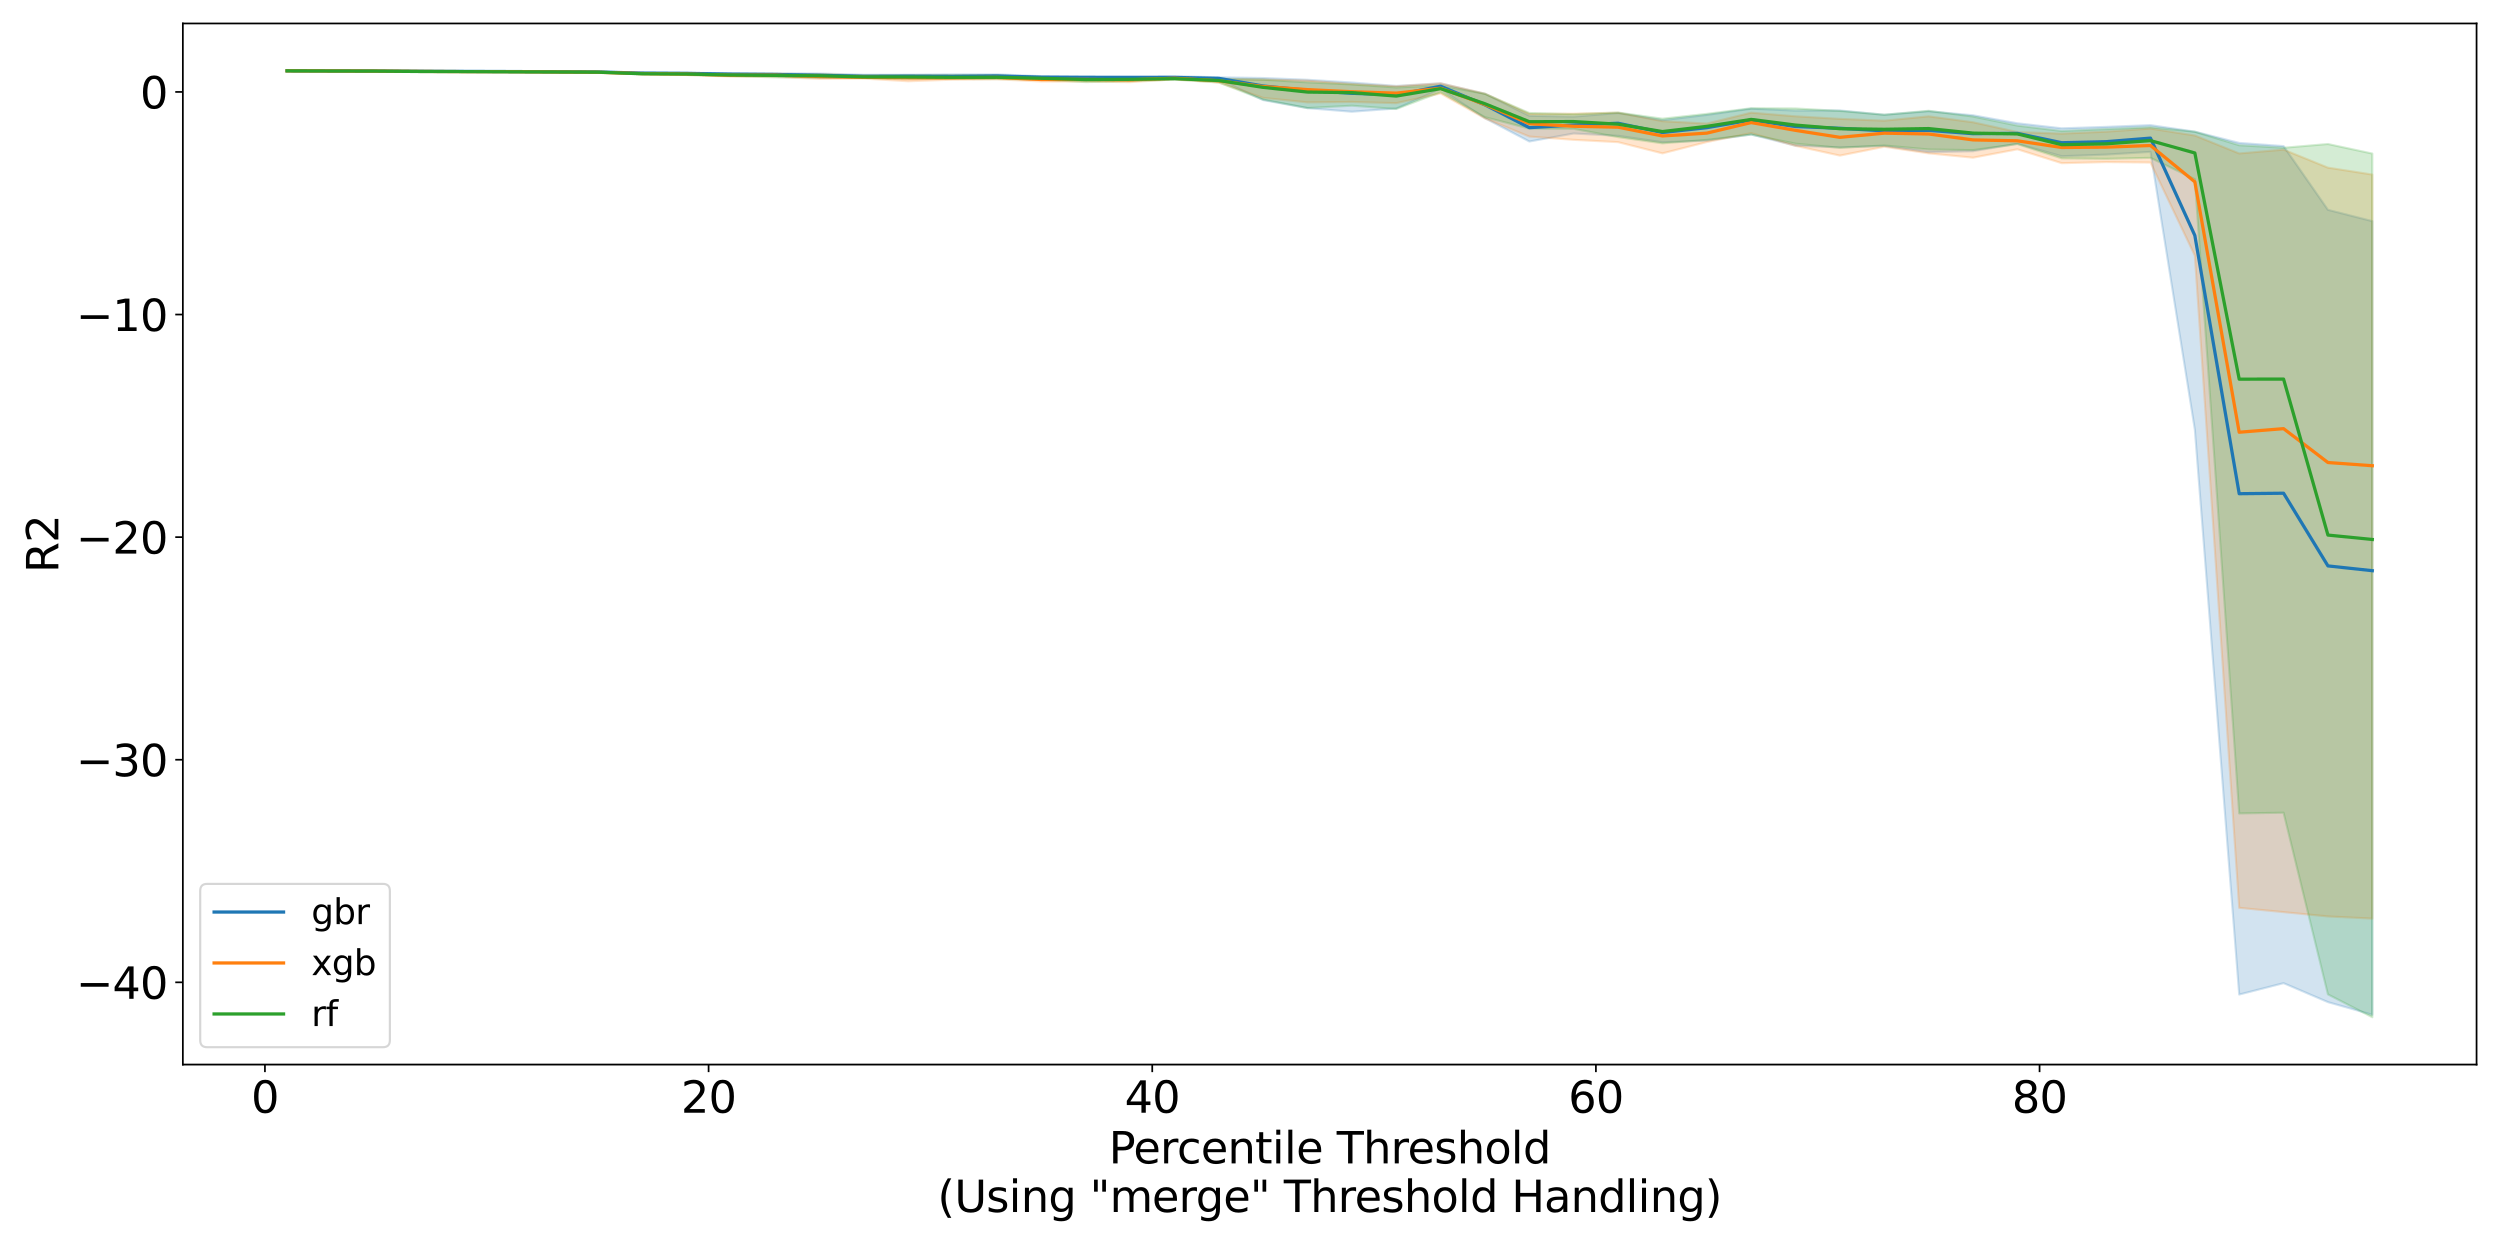 <?xml version="1.0" encoding="utf-8" standalone="no"?>
<!DOCTYPE svg PUBLIC "-//W3C//DTD SVG 1.1//EN"
  "http://www.w3.org/Graphics/SVG/1.1/DTD/svg11.dtd">
<svg xmlns:xlink="http://www.w3.org/1999/xlink" width="1152pt" height="576pt" viewBox="0 0 1152 576" xmlns="http://www.w3.org/2000/svg" version="1.1">
 <defs>
  <style type="text/css">*{stroke-linejoin: round; stroke-linecap: butt}</style>
 </defs>
 <g id="figure_1">
  <g id="patch_1">
   <path d="M 0 576 
L 1152 576 
L 1152 0 
L 0 0 
z
" style="fill: #ffffff"/>
  </g>
  <g id="axes_1">
   <g id="patch_2">
    <path d="M 84.26 490.552 
L 1141.2 490.552 
L 1141.2 10.8 
L 84.26 10.8 
z
" style="fill: #ffffff"/>
   </g>
   <g id="PolyCollection_1">
    <defs>
     <path id="m18a6647fbc" d="M 132.303 -543.393 
L 132.303 -543.358 
L 152.746 -543.32 
L 173.19 -543.243 
L 193.634 -543.15 
L 214.078 -543.035 
L 234.521 -542.964 
L 254.965 -542.857 
L 275.409 -542.657 
L 295.852 -542.075 
L 316.296 -541.862 
L 336.74 -541.498 
L 357.184 -540.958 
L 377.627 -540.261 
L 398.071 -540.135 
L 418.515 -539.96 
L 438.958 -540.076 
L 459.402 -540.118 
L 479.846 -540.014 
L 500.29 -539.581 
L 520.733 -539.453 
L 541.177 -539.647 
L 561.621 -539.439 
L 582.064 -529.875 
L 602.508 -526.163 
L 622.952 -524.52 
L 643.396 -526.022 
L 663.839 -534.923 
L 684.283 -521.531 
L 704.727 -510.801 
L 725.17 -514.485 
L 745.614 -513.409 
L 766.058 -510.462 
L 786.502 -511.181 
L 806.945 -514.037 
L 827.389 -508.843 
L 847.833 -508.089 
L 868.276 -508.721 
L 888.72 -505.841 
L 909.164 -506.321 
L 929.608 -509.777 
L 950.051 -503.999 
L 970.495 -504.76 
L 990.939 -506.025 
L 1011.382 -378.073 
L 1031.826 -117.721 
L 1052.27 -122.961 
L 1072.714 -114.221 
L 1093.157 -108.403 
L 1093.157 -474.086 
L 1093.157 -474.086 
L 1072.714 -479.311 
L 1052.27 -508.674 
L 1031.826 -510.147 
L 1011.382 -515.334 
L 990.939 -518.341 
L 970.495 -517.53 
L 950.051 -516.867 
L 929.608 -519.194 
L 909.164 -522.882 
L 888.72 -524.725 
L 868.276 -523.122 
L 847.833 -525.096 
L 827.389 -525.04 
L 806.945 -525.913 
L 786.502 -523.043 
L 766.058 -520.606 
L 745.614 -523.905 
L 725.17 -522.262 
L 704.727 -522.651 
L 684.283 -532.792 
L 663.839 -537.624 
L 643.396 -536.399 
L 622.952 -537.976 
L 602.508 -539.239 
L 582.064 -540.051 
L 561.621 -540.367 
L 541.177 -540.937 
L 520.733 -540.88 
L 500.29 -540.937 
L 479.846 -540.886 
L 459.402 -541.746 
L 438.958 -541.731 
L 418.515 -541.571 
L 398.071 -541.554 
L 377.627 -542.119 
L 357.184 -542.228 
L 336.74 -542.219 
L 316.296 -542.477 
L 295.852 -542.582 
L 275.409 -542.976 
L 254.965 -543.036 
L 234.521 -543.101 
L 214.078 -543.156 
L 193.634 -543.191 
L 173.19 -543.325 
L 152.746 -543.356 
L 132.303 -543.393 
z
" style="stroke: #1f77b4; stroke-opacity: 0.2"/>
    </defs>
    <g clip-path="url(#pc2b4819e0b)">
     <use xlink:href="#m18a6647fbc" x="0" y="576" style="fill: #1f77b4; fill-opacity: 0.2; stroke: #1f77b4; stroke-opacity: 0.2"/>
    </g>
   </g>
   <g id="PolyCollection_2">
    <defs>
     <path id="m1e9164b040" d="M 132.303 -543.388 
L 132.303 -543.325 
L 152.746 -543.266 
L 173.19 -543.168 
L 193.634 -543.066 
L 214.078 -542.927 
L 234.521 -542.884 
L 254.965 -542.736 
L 275.409 -542.522 
L 295.852 -541.835 
L 316.296 -541.46 
L 336.74 -540.738 
L 357.184 -540.609 
L 377.627 -539.641 
L 398.071 -539.788 
L 418.515 -538.559 
L 438.958 -539.289 
L 459.402 -539.46 
L 479.846 -538.462 
L 500.29 -538.424 
L 520.733 -538.144 
L 541.177 -539.474 
L 561.621 -537.988 
L 582.064 -530.895 
L 602.508 -528.827 
L 622.952 -529.023 
L 643.396 -528.465 
L 663.839 -532.929 
L 684.283 -521.452 
L 704.727 -513.069 
L 725.17 -511.571 
L 745.614 -510.495 
L 766.058 -505.331 
L 786.502 -510.543 
L 806.945 -514.686 
L 827.389 -508.781 
L 847.833 -504.295 
L 868.276 -508.376 
L 888.72 -505.336 
L 909.164 -503.335 
L 929.608 -507.206 
L 950.051 -500.808 
L 970.495 -501.31 
L 990.939 -501.104 
L 1011.382 -458.236 
L 1031.826 -157.67 
L 1052.27 -155.694 
L 1072.714 -153.707 
L 1093.157 -152.712 
L 1093.157 -495.553 
L 1093.157 -495.553 
L 1072.714 -498.738 
L 1052.27 -507.057 
L 1031.826 -505.279 
L 1011.382 -513.546 
L 990.939 -516.769 
L 970.495 -515.325 
L 950.051 -514.417 
L 929.608 -515.148 
L 909.164 -519.664 
L 888.72 -522.384 
L 868.276 -520.384 
L 847.833 -521.215 
L 827.389 -522.404 
L 806.945 -524.078 
L 786.502 -519.051 
L 766.058 -520.157 
L 745.614 -524.098 
L 725.17 -523.621 
L 704.727 -523.525 
L 684.283 -532.832 
L 663.839 -537.594 
L 643.396 -536.219 
L 622.952 -537.257 
L 602.508 -538.843 
L 582.064 -539.331 
L 561.621 -539.471 
L 541.177 -540.399 
L 520.733 -540.131 
L 500.29 -540.329 
L 479.846 -540.228 
L 459.402 -541.213 
L 438.958 -541.257 
L 418.515 -541.267 
L 398.071 -541.22 
L 377.627 -541.816 
L 357.184 -541.967 
L 336.74 -541.906 
L 316.296 -542.254 
L 295.852 -542.388 
L 275.409 -542.807 
L 254.965 -542.947 
L 234.521 -543.082 
L 214.078 -543.071 
L 193.634 -543.131 
L 173.19 -543.292 
L 152.746 -543.346 
L 132.303 -543.388 
z
" style="stroke: #ff7f0e; stroke-opacity: 0.2"/>
    </defs>
    <g clip-path="url(#pc2b4819e0b)">
     <use xlink:href="#m1e9164b040" x="0" y="576" style="fill: #ff7f0e; fill-opacity: 0.2; stroke: #ff7f0e; stroke-opacity: 0.2"/>
    </g>
   </g>
   <g id="PolyCollection_3">
    <defs>
     <path id="mc6fcac858b" d="M 132.303 -543.372 
L 132.303 -543.325 
L 152.746 -543.22 
L 173.19 -543.171 
L 193.634 -542.996 
L 214.078 -542.944 
L 234.521 -542.836 
L 254.965 -542.718 
L 275.409 -542.586 
L 295.852 -541.718 
L 316.296 -541.459 
L 336.74 -540.958 
L 357.184 -540.361 
L 377.627 -540.266 
L 398.071 -540.073 
L 418.515 -539.715 
L 438.958 -539.602 
L 459.402 -539.576 
L 479.846 -539.378 
L 500.29 -538.181 
L 520.733 -538.558 
L 541.177 -539.322 
L 561.621 -538.015 
L 582.064 -530.107 
L 602.508 -526.219 
L 622.952 -527.297 
L 643.396 -525.78 
L 663.839 -533.502 
L 684.283 -521.999 
L 704.727 -516.736 
L 725.17 -516.632 
L 745.614 -512.824 
L 766.058 -509.95 
L 786.502 -511.547 
L 806.945 -513.972 
L 827.389 -509.79 
L 847.833 -507.87 
L 868.276 -508.979 
L 888.72 -507.115 
L 909.164 -506.827 
L 929.608 -509.616 
L 950.051 -503.043 
L 970.495 -502.821 
L 990.939 -503.263 
L 1011.382 -493.414 
L 1031.826 -201.171 
L 1052.27 -201.506 
L 1072.714 -117.778 
L 1093.157 -107.255 
L 1093.157 -505.236 
L 1093.157 -505.236 
L 1072.714 -509.632 
L 1052.27 -507.895 
L 1031.826 -509.07 
L 1011.382 -515.278 
L 990.939 -517.343 
L 970.495 -516.5 
L 950.051 -515.622 
L 929.608 -518.112 
L 909.164 -522.29 
L 888.72 -524.945 
L 868.276 -523.136 
L 847.833 -524.883 
L 827.389 -526.018 
L 806.945 -526.119 
L 786.502 -523.52 
L 766.058 -521.298 
L 745.614 -524.13 
L 725.17 -523.39 
L 704.727 -523.923 
L 684.283 -532.741 
L 663.839 -536.617 
L 643.396 -535.683 
L 622.952 -537.073 
L 602.508 -538.041 
L 582.064 -539.264 
L 561.621 -539.622 
L 541.177 -540.186 
L 520.733 -540.175 
L 500.29 -540.422 
L 479.846 -540.496 
L 459.402 -541.216 
L 438.958 -541.198 
L 418.515 -541.255 
L 398.071 -541.178 
L 377.627 -541.782 
L 357.184 -541.958 
L 336.74 -541.965 
L 316.296 -542.242 
L 295.852 -542.316 
L 275.409 -542.857 
L 254.965 -542.925 
L 234.521 -542.973 
L 214.078 -543.06 
L 193.634 -543.103 
L 173.19 -543.283 
L 152.746 -543.322 
L 132.303 -543.372 
z
" style="stroke: #2ca02c; stroke-opacity: 0.2"/>
    </defs>
    <g clip-path="url(#pc2b4819e0b)">
     <use xlink:href="#mc6fcac858b" x="0" y="576" style="fill: #2ca02c; fill-opacity: 0.2; stroke: #2ca02c; stroke-opacity: 0.2"/>
    </g>
   </g>
   <g id="matplotlib.axis_1">
    <g id="xtick_1">
     <g id="line2d_1">
      <defs>
       <path id="m974f937100" d="M 0 0 
L 0 3.5 
" style="stroke: #000000; stroke-width: 0.8"/>
      </defs>
      <g>
       <use xlink:href="#m974f937100" x="122.081" y="490.552" style="stroke: #000000; stroke-width: 0.8"/>
      </g>
     </g>
     <g id="text_1">
      <!-- 0 -->
      <g transform="translate(115.718 512.749) scale(0.2 -0.2)">
       <defs>
        <path id="DejaVuSans-30" d="M 2034 4250 
Q 1547 4250 1301 3770 
Q 1056 3291 1056 2328 
Q 1056 1369 1301 889 
Q 1547 409 2034 409 
Q 2525 409 2770 889 
Q 3016 1369 3016 2328 
Q 3016 3291 2770 3770 
Q 2525 4250 2034 4250 
z
M 2034 4750 
Q 2819 4750 3233 4129 
Q 3647 3509 3647 2328 
Q 3647 1150 3233 529 
Q 2819 -91 2034 -91 
Q 1250 -91 836 529 
Q 422 1150 422 2328 
Q 422 3509 836 4129 
Q 1250 4750 2034 4750 
z
" transform="scale(0.016)"/>
       </defs>
       <use xlink:href="#DejaVuSans-30"/>
      </g>
     </g>
    </g>
    <g id="xtick_2">
     <g id="line2d_2">
      <g>
       <use xlink:href="#m974f937100" x="326.518" y="490.552" style="stroke: #000000; stroke-width: 0.8"/>
      </g>
     </g>
     <g id="text_2">
      <!-- 20 -->
      <g transform="translate(313.793 512.749) scale(0.2 -0.2)">
       <defs>
        <path id="DejaVuSans-32" d="M 1228 531 
L 3431 531 
L 3431 0 
L 469 0 
L 469 531 
Q 828 903 1448 1529 
Q 2069 2156 2228 2338 
Q 2531 2678 2651 2914 
Q 2772 3150 2772 3378 
Q 2772 3750 2511 3984 
Q 2250 4219 1831 4219 
Q 1534 4219 1204 4116 
Q 875 4013 500 3803 
L 500 4441 
Q 881 4594 1212 4672 
Q 1544 4750 1819 4750 
Q 2544 4750 2975 4387 
Q 3406 4025 3406 3419 
Q 3406 3131 3298 2873 
Q 3191 2616 2906 2266 
Q 2828 2175 2409 1742 
Q 1991 1309 1228 531 
z
" transform="scale(0.016)"/>
       </defs>
       <use xlink:href="#DejaVuSans-32"/>
       <use xlink:href="#DejaVuSans-30" x="63.623"/>
      </g>
     </g>
    </g>
    <g id="xtick_3">
     <g id="line2d_3">
      <g>
       <use xlink:href="#m974f937100" x="530.955" y="490.552" style="stroke: #000000; stroke-width: 0.8"/>
      </g>
     </g>
     <g id="text_3">
      <!-- 40 -->
      <g transform="translate(518.23 512.749) scale(0.2 -0.2)">
       <defs>
        <path id="DejaVuSans-34" d="M 2419 4116 
L 825 1625 
L 2419 1625 
L 2419 4116 
z
M 2253 4666 
L 3047 4666 
L 3047 1625 
L 3713 1625 
L 3713 1100 
L 3047 1100 
L 3047 0 
L 2419 0 
L 2419 1100 
L 313 1100 
L 313 1709 
L 2253 4666 
z
" transform="scale(0.016)"/>
       </defs>
       <use xlink:href="#DejaVuSans-34"/>
       <use xlink:href="#DejaVuSans-30" x="63.623"/>
      </g>
     </g>
    </g>
    <g id="xtick_4">
     <g id="line2d_4">
      <g>
       <use xlink:href="#m974f937100" x="735.392" y="490.552" style="stroke: #000000; stroke-width: 0.8"/>
      </g>
     </g>
     <g id="text_4">
      <!-- 60 -->
      <g transform="translate(722.667 512.749) scale(0.2 -0.2)">
       <defs>
        <path id="DejaVuSans-36" d="M 2113 2584 
Q 1688 2584 1439 2293 
Q 1191 2003 1191 1497 
Q 1191 994 1439 701 
Q 1688 409 2113 409 
Q 2538 409 2786 701 
Q 3034 994 3034 1497 
Q 3034 2003 2786 2293 
Q 2538 2584 2113 2584 
z
M 3366 4563 
L 3366 3988 
Q 3128 4100 2886 4159 
Q 2644 4219 2406 4219 
Q 1781 4219 1451 3797 
Q 1122 3375 1075 2522 
Q 1259 2794 1537 2939 
Q 1816 3084 2150 3084 
Q 2853 3084 3261 2657 
Q 3669 2231 3669 1497 
Q 3669 778 3244 343 
Q 2819 -91 2113 -91 
Q 1303 -91 875 529 
Q 447 1150 447 2328 
Q 447 3434 972 4092 
Q 1497 4750 2381 4750 
Q 2619 4750 2861 4703 
Q 3103 4656 3366 4563 
z
" transform="scale(0.016)"/>
       </defs>
       <use xlink:href="#DejaVuSans-36"/>
       <use xlink:href="#DejaVuSans-30" x="63.623"/>
      </g>
     </g>
    </g>
    <g id="xtick_5">
     <g id="line2d_5">
      <g>
       <use xlink:href="#m974f937100" x="939.829" y="490.552" style="stroke: #000000; stroke-width: 0.8"/>
      </g>
     </g>
     <g id="text_5">
      <!-- 80 -->
      <g transform="translate(927.104 512.749) scale(0.2 -0.2)">
       <defs>
        <path id="DejaVuSans-38" d="M 2034 2216 
Q 1584 2216 1326 1975 
Q 1069 1734 1069 1313 
Q 1069 891 1326 650 
Q 1584 409 2034 409 
Q 2484 409 2743 651 
Q 3003 894 3003 1313 
Q 3003 1734 2745 1975 
Q 2488 2216 2034 2216 
z
M 1403 2484 
Q 997 2584 770 2862 
Q 544 3141 544 3541 
Q 544 4100 942 4425 
Q 1341 4750 2034 4750 
Q 2731 4750 3128 4425 
Q 3525 4100 3525 3541 
Q 3525 3141 3298 2862 
Q 3072 2584 2669 2484 
Q 3125 2378 3379 2068 
Q 3634 1759 3634 1313 
Q 3634 634 3220 271 
Q 2806 -91 2034 -91 
Q 1263 -91 848 271 
Q 434 634 434 1313 
Q 434 1759 690 2068 
Q 947 2378 1403 2484 
z
M 1172 3481 
Q 1172 3119 1398 2916 
Q 1625 2713 2034 2713 
Q 2441 2713 2670 2916 
Q 2900 3119 2900 3481 
Q 2900 3844 2670 4047 
Q 2441 4250 2034 4250 
Q 1625 4250 1398 4047 
Q 1172 3844 1172 3481 
z
" transform="scale(0.016)"/>
       </defs>
       <use xlink:href="#DejaVuSans-38"/>
       <use xlink:href="#DejaVuSans-30" x="63.623"/>
      </g>
     </g>
    </g>
    <g id="text_6">
     <!-- Percentile Threshold -->
     <g transform="translate(510.95 536.105) scale(0.2 -0.2)">
      <defs>
       <path id="DejaVuSans-50" d="M 1259 4147 
L 1259 2394 
L 2053 2394 
Q 2494 2394 2734 2622 
Q 2975 2850 2975 3272 
Q 2975 3691 2734 3919 
Q 2494 4147 2053 4147 
L 1259 4147 
z
M 628 4666 
L 2053 4666 
Q 2838 4666 3239 4311 
Q 3641 3956 3641 3272 
Q 3641 2581 3239 2228 
Q 2838 1875 2053 1875 
L 1259 1875 
L 1259 0 
L 628 0 
L 628 4666 
z
" transform="scale(0.016)"/>
       <path id="DejaVuSans-65" d="M 3597 1894 
L 3597 1613 
L 953 1613 
Q 991 1019 1311 708 
Q 1631 397 2203 397 
Q 2534 397 2845 478 
Q 3156 559 3463 722 
L 3463 178 
Q 3153 47 2828 -22 
Q 2503 -91 2169 -91 
Q 1331 -91 842 396 
Q 353 884 353 1716 
Q 353 2575 817 3079 
Q 1281 3584 2069 3584 
Q 2775 3584 3186 3129 
Q 3597 2675 3597 1894 
z
M 3022 2063 
Q 3016 2534 2758 2815 
Q 2500 3097 2075 3097 
Q 1594 3097 1305 2825 
Q 1016 2553 972 2059 
L 3022 2063 
z
" transform="scale(0.016)"/>
       <path id="DejaVuSans-72" d="M 2631 2963 
Q 2534 3019 2420 3045 
Q 2306 3072 2169 3072 
Q 1681 3072 1420 2755 
Q 1159 2438 1159 1844 
L 1159 0 
L 581 0 
L 581 3500 
L 1159 3500 
L 1159 2956 
Q 1341 3275 1631 3429 
Q 1922 3584 2338 3584 
Q 2397 3584 2469 3576 
Q 2541 3569 2628 3553 
L 2631 2963 
z
" transform="scale(0.016)"/>
       <path id="DejaVuSans-63" d="M 3122 3366 
L 3122 2828 
Q 2878 2963 2633 3030 
Q 2388 3097 2138 3097 
Q 1578 3097 1268 2742 
Q 959 2388 959 1747 
Q 959 1106 1268 751 
Q 1578 397 2138 397 
Q 2388 397 2633 464 
Q 2878 531 3122 666 
L 3122 134 
Q 2881 22 2623 -34 
Q 2366 -91 2075 -91 
Q 1284 -91 818 406 
Q 353 903 353 1747 
Q 353 2603 823 3093 
Q 1294 3584 2113 3584 
Q 2378 3584 2631 3529 
Q 2884 3475 3122 3366 
z
" transform="scale(0.016)"/>
       <path id="DejaVuSans-6e" d="M 3513 2113 
L 3513 0 
L 2938 0 
L 2938 2094 
Q 2938 2591 2744 2837 
Q 2550 3084 2163 3084 
Q 1697 3084 1428 2787 
Q 1159 2491 1159 1978 
L 1159 0 
L 581 0 
L 581 3500 
L 1159 3500 
L 1159 2956 
Q 1366 3272 1645 3428 
Q 1925 3584 2291 3584 
Q 2894 3584 3203 3211 
Q 3513 2838 3513 2113 
z
" transform="scale(0.016)"/>
       <path id="DejaVuSans-74" d="M 1172 4494 
L 1172 3500 
L 2356 3500 
L 2356 3053 
L 1172 3053 
L 1172 1153 
Q 1172 725 1289 603 
Q 1406 481 1766 481 
L 2356 481 
L 2356 0 
L 1766 0 
Q 1100 0 847 248 
Q 594 497 594 1153 
L 594 3053 
L 172 3053 
L 172 3500 
L 594 3500 
L 594 4494 
L 1172 4494 
z
" transform="scale(0.016)"/>
       <path id="DejaVuSans-69" d="M 603 3500 
L 1178 3500 
L 1178 0 
L 603 0 
L 603 3500 
z
M 603 4863 
L 1178 4863 
L 1178 4134 
L 603 4134 
L 603 4863 
z
" transform="scale(0.016)"/>
       <path id="DejaVuSans-6c" d="M 603 4863 
L 1178 4863 
L 1178 0 
L 603 0 
L 603 4863 
z
" transform="scale(0.016)"/>
       <path id="DejaVuSans-20" transform="scale(0.016)"/>
       <path id="DejaVuSans-54" d="M -19 4666 
L 3928 4666 
L 3928 4134 
L 2272 4134 
L 2272 0 
L 1638 0 
L 1638 4134 
L -19 4134 
L -19 4666 
z
" transform="scale(0.016)"/>
       <path id="DejaVuSans-68" d="M 3513 2113 
L 3513 0 
L 2938 0 
L 2938 2094 
Q 2938 2591 2744 2837 
Q 2550 3084 2163 3084 
Q 1697 3084 1428 2787 
Q 1159 2491 1159 1978 
L 1159 0 
L 581 0 
L 581 4863 
L 1159 4863 
L 1159 2956 
Q 1366 3272 1645 3428 
Q 1925 3584 2291 3584 
Q 2894 3584 3203 3211 
Q 3513 2838 3513 2113 
z
" transform="scale(0.016)"/>
       <path id="DejaVuSans-73" d="M 2834 3397 
L 2834 2853 
Q 2591 2978 2328 3040 
Q 2066 3103 1784 3103 
Q 1356 3103 1142 2972 
Q 928 2841 928 2578 
Q 928 2378 1081 2264 
Q 1234 2150 1697 2047 
L 1894 2003 
Q 2506 1872 2764 1633 
Q 3022 1394 3022 966 
Q 3022 478 2636 193 
Q 2250 -91 1575 -91 
Q 1294 -91 989 -36 
Q 684 19 347 128 
L 347 722 
Q 666 556 975 473 
Q 1284 391 1588 391 
Q 1994 391 2212 530 
Q 2431 669 2431 922 
Q 2431 1156 2273 1281 
Q 2116 1406 1581 1522 
L 1381 1569 
Q 847 1681 609 1914 
Q 372 2147 372 2553 
Q 372 3047 722 3315 
Q 1072 3584 1716 3584 
Q 2034 3584 2315 3537 
Q 2597 3491 2834 3397 
z
" transform="scale(0.016)"/>
       <path id="DejaVuSans-6f" d="M 1959 3097 
Q 1497 3097 1228 2736 
Q 959 2375 959 1747 
Q 959 1119 1226 758 
Q 1494 397 1959 397 
Q 2419 397 2687 759 
Q 2956 1122 2956 1747 
Q 2956 2369 2687 2733 
Q 2419 3097 1959 3097 
z
M 1959 3584 
Q 2709 3584 3137 3096 
Q 3566 2609 3566 1747 
Q 3566 888 3137 398 
Q 2709 -91 1959 -91 
Q 1206 -91 779 398 
Q 353 888 353 1747 
Q 353 2609 779 3096 
Q 1206 3584 1959 3584 
z
" transform="scale(0.016)"/>
       <path id="DejaVuSans-64" d="M 2906 2969 
L 2906 4863 
L 3481 4863 
L 3481 0 
L 2906 0 
L 2906 525 
Q 2725 213 2448 61 
Q 2172 -91 1784 -91 
Q 1150 -91 751 415 
Q 353 922 353 1747 
Q 353 2572 751 3078 
Q 1150 3584 1784 3584 
Q 2172 3584 2448 3432 
Q 2725 3281 2906 2969 
z
M 947 1747 
Q 947 1113 1208 752 
Q 1469 391 1925 391 
Q 2381 391 2643 752 
Q 2906 1113 2906 1747 
Q 2906 2381 2643 2742 
Q 2381 3103 1925 3103 
Q 1469 3103 1208 2742 
Q 947 2381 947 1747 
z
" transform="scale(0.016)"/>
      </defs>
      <use xlink:href="#DejaVuSans-50"/>
      <use xlink:href="#DejaVuSans-65" x="56.678"/>
      <use xlink:href="#DejaVuSans-72" x="118.201"/>
      <use xlink:href="#DejaVuSans-63" x="157.064"/>
      <use xlink:href="#DejaVuSans-65" x="212.045"/>
      <use xlink:href="#DejaVuSans-6e" x="273.568"/>
      <use xlink:href="#DejaVuSans-74" x="336.947"/>
      <use xlink:href="#DejaVuSans-69" x="376.156"/>
      <use xlink:href="#DejaVuSans-6c" x="403.939"/>
      <use xlink:href="#DejaVuSans-65" x="431.723"/>
      <use xlink:href="#DejaVuSans-20" x="493.246"/>
      <use xlink:href="#DejaVuSans-54" x="525.033"/>
      <use xlink:href="#DejaVuSans-68" x="586.117"/>
      <use xlink:href="#DejaVuSans-72" x="649.496"/>
      <use xlink:href="#DejaVuSans-65" x="688.359"/>
      <use xlink:href="#DejaVuSans-73" x="749.883"/>
      <use xlink:href="#DejaVuSans-68" x="801.982"/>
      <use xlink:href="#DejaVuSans-6f" x="865.361"/>
      <use xlink:href="#DejaVuSans-6c" x="926.543"/>
      <use xlink:href="#DejaVuSans-64" x="954.326"/>
     </g>
     <!-- (Using "merge" Threshold Handling) -->
     <g transform="translate(432.016 558.501) scale(0.2 -0.2)">
      <defs>
       <path id="DejaVuSans-28" d="M 1984 4856 
Q 1566 4138 1362 3434 
Q 1159 2731 1159 2009 
Q 1159 1288 1364 580 
Q 1569 -128 1984 -844 
L 1484 -844 
Q 1016 -109 783 600 
Q 550 1309 550 2009 
Q 550 2706 781 3412 
Q 1013 4119 1484 4856 
L 1984 4856 
z
" transform="scale(0.016)"/>
       <path id="DejaVuSans-55" d="M 556 4666 
L 1191 4666 
L 1191 1831 
Q 1191 1081 1462 751 
Q 1734 422 2344 422 
Q 2950 422 3222 751 
Q 3494 1081 3494 1831 
L 3494 4666 
L 4128 4666 
L 4128 1753 
Q 4128 841 3676 375 
Q 3225 -91 2344 -91 
Q 1459 -91 1007 375 
Q 556 841 556 1753 
L 556 4666 
z
" transform="scale(0.016)"/>
       <path id="DejaVuSans-67" d="M 2906 1791 
Q 2906 2416 2648 2759 
Q 2391 3103 1925 3103 
Q 1463 3103 1205 2759 
Q 947 2416 947 1791 
Q 947 1169 1205 825 
Q 1463 481 1925 481 
Q 2391 481 2648 825 
Q 2906 1169 2906 1791 
z
M 3481 434 
Q 3481 -459 3084 -895 
Q 2688 -1331 1869 -1331 
Q 1566 -1331 1297 -1286 
Q 1028 -1241 775 -1147 
L 775 -588 
Q 1028 -725 1275 -790 
Q 1522 -856 1778 -856 
Q 2344 -856 2625 -561 
Q 2906 -266 2906 331 
L 2906 616 
Q 2728 306 2450 153 
Q 2172 0 1784 0 
Q 1141 0 747 490 
Q 353 981 353 1791 
Q 353 2603 747 3093 
Q 1141 3584 1784 3584 
Q 2172 3584 2450 3431 
Q 2728 3278 2906 2969 
L 2906 3500 
L 3481 3500 
L 3481 434 
z
" transform="scale(0.016)"/>
       <path id="DejaVuSans-22" d="M 1147 4666 
L 1147 2931 
L 616 2931 
L 616 4666 
L 1147 4666 
z
M 2328 4666 
L 2328 2931 
L 1797 2931 
L 1797 4666 
L 2328 4666 
z
" transform="scale(0.016)"/>
       <path id="DejaVuSans-6d" d="M 3328 2828 
Q 3544 3216 3844 3400 
Q 4144 3584 4550 3584 
Q 5097 3584 5394 3201 
Q 5691 2819 5691 2113 
L 5691 0 
L 5113 0 
L 5113 2094 
Q 5113 2597 4934 2840 
Q 4756 3084 4391 3084 
Q 3944 3084 3684 2787 
Q 3425 2491 3425 1978 
L 3425 0 
L 2847 0 
L 2847 2094 
Q 2847 2600 2669 2842 
Q 2491 3084 2119 3084 
Q 1678 3084 1418 2786 
Q 1159 2488 1159 1978 
L 1159 0 
L 581 0 
L 581 3500 
L 1159 3500 
L 1159 2956 
Q 1356 3278 1631 3431 
Q 1906 3584 2284 3584 
Q 2666 3584 2933 3390 
Q 3200 3197 3328 2828 
z
" transform="scale(0.016)"/>
       <path id="DejaVuSans-48" d="M 628 4666 
L 1259 4666 
L 1259 2753 
L 3553 2753 
L 3553 4666 
L 4184 4666 
L 4184 0 
L 3553 0 
L 3553 2222 
L 1259 2222 
L 1259 0 
L 628 0 
L 628 4666 
z
" transform="scale(0.016)"/>
       <path id="DejaVuSans-61" d="M 2194 1759 
Q 1497 1759 1228 1600 
Q 959 1441 959 1056 
Q 959 750 1161 570 
Q 1363 391 1709 391 
Q 2188 391 2477 730 
Q 2766 1069 2766 1631 
L 2766 1759 
L 2194 1759 
z
M 3341 1997 
L 3341 0 
L 2766 0 
L 2766 531 
Q 2569 213 2275 61 
Q 1981 -91 1556 -91 
Q 1019 -91 701 211 
Q 384 513 384 1019 
Q 384 1609 779 1909 
Q 1175 2209 1959 2209 
L 2766 2209 
L 2766 2266 
Q 2766 2663 2505 2880 
Q 2244 3097 1772 3097 
Q 1472 3097 1187 3025 
Q 903 2953 641 2809 
L 641 3341 
Q 956 3463 1253 3523 
Q 1550 3584 1831 3584 
Q 2591 3584 2966 3190 
Q 3341 2797 3341 1997 
z
" transform="scale(0.016)"/>
       <path id="DejaVuSans-29" d="M 513 4856 
L 1013 4856 
Q 1481 4119 1714 3412 
Q 1947 2706 1947 2009 
Q 1947 1309 1714 600 
Q 1481 -109 1013 -844 
L 513 -844 
Q 928 -128 1133 580 
Q 1338 1288 1338 2009 
Q 1338 2731 1133 3434 
Q 928 4138 513 4856 
z
" transform="scale(0.016)"/>
      </defs>
      <use xlink:href="#DejaVuSans-28"/>
      <use xlink:href="#DejaVuSans-55" x="39.014"/>
      <use xlink:href="#DejaVuSans-73" x="112.207"/>
      <use xlink:href="#DejaVuSans-69" x="164.307"/>
      <use xlink:href="#DejaVuSans-6e" x="192.09"/>
      <use xlink:href="#DejaVuSans-67" x="255.469"/>
      <use xlink:href="#DejaVuSans-20" x="318.945"/>
      <use xlink:href="#DejaVuSans-22" x="350.732"/>
      <use xlink:href="#DejaVuSans-6d" x="396.729"/>
      <use xlink:href="#DejaVuSans-65" x="494.141"/>
      <use xlink:href="#DejaVuSans-72" x="555.664"/>
      <use xlink:href="#DejaVuSans-67" x="595.027"/>
      <use xlink:href="#DejaVuSans-65" x="658.504"/>
      <use xlink:href="#DejaVuSans-22" x="720.027"/>
      <use xlink:href="#DejaVuSans-20" x="766.023"/>
      <use xlink:href="#DejaVuSans-54" x="797.811"/>
      <use xlink:href="#DejaVuSans-68" x="858.895"/>
      <use xlink:href="#DejaVuSans-72" x="922.273"/>
      <use xlink:href="#DejaVuSans-65" x="961.137"/>
      <use xlink:href="#DejaVuSans-73" x="1022.66"/>
      <use xlink:href="#DejaVuSans-68" x="1074.76"/>
      <use xlink:href="#DejaVuSans-6f" x="1138.139"/>
      <use xlink:href="#DejaVuSans-6c" x="1199.32"/>
      <use xlink:href="#DejaVuSans-64" x="1227.104"/>
      <use xlink:href="#DejaVuSans-20" x="1290.58"/>
      <use xlink:href="#DejaVuSans-48" x="1322.367"/>
      <use xlink:href="#DejaVuSans-61" x="1397.562"/>
      <use xlink:href="#DejaVuSans-6e" x="1458.842"/>
      <use xlink:href="#DejaVuSans-64" x="1522.221"/>
      <use xlink:href="#DejaVuSans-6c" x="1585.697"/>
      <use xlink:href="#DejaVuSans-69" x="1613.48"/>
      <use xlink:href="#DejaVuSans-6e" x="1641.264"/>
      <use xlink:href="#DejaVuSans-67" x="1704.643"/>
      <use xlink:href="#DejaVuSans-29" x="1768.119"/>
     </g>
    </g>
   </g>
   <g id="matplotlib.axis_2">
    <g id="ytick_1">
     <g id="line2d_6">
      <defs>
       <path id="m8df423203c" d="M 0 0 
L -3.5 0 
" style="stroke: #000000; stroke-width: 0.8"/>
      </defs>
      <g>
       <use xlink:href="#m8df423203c" x="84.26" y="452.659" style="stroke: #000000; stroke-width: 0.8"/>
      </g>
     </g>
     <g id="text_7">
      <!-- −40 -->
      <g transform="translate(35.051 460.258) scale(0.2 -0.2)">
       <defs>
        <path id="DejaVuSans-2212" d="M 678 2272 
L 4684 2272 
L 4684 1741 
L 678 1741 
L 678 2272 
z
" transform="scale(0.016)"/>
       </defs>
       <use xlink:href="#DejaVuSans-2212"/>
       <use xlink:href="#DejaVuSans-34" x="83.789"/>
       <use xlink:href="#DejaVuSans-30" x="147.412"/>
      </g>
     </g>
    </g>
    <g id="ytick_2">
     <g id="line2d_7">
      <g>
       <use xlink:href="#m8df423203c" x="84.26" y="350.086" style="stroke: #000000; stroke-width: 0.8"/>
      </g>
     </g>
     <g id="text_8">
      <!-- −30 -->
      <g transform="translate(35.051 357.685) scale(0.2 -0.2)">
       <defs>
        <path id="DejaVuSans-33" d="M 2597 2516 
Q 3050 2419 3304 2112 
Q 3559 1806 3559 1356 
Q 3559 666 3084 287 
Q 2609 -91 1734 -91 
Q 1441 -91 1130 -33 
Q 819 25 488 141 
L 488 750 
Q 750 597 1062 519 
Q 1375 441 1716 441 
Q 2309 441 2620 675 
Q 2931 909 2931 1356 
Q 2931 1769 2642 2001 
Q 2353 2234 1838 2234 
L 1294 2234 
L 1294 2753 
L 1863 2753 
Q 2328 2753 2575 2939 
Q 2822 3125 2822 3475 
Q 2822 3834 2567 4026 
Q 2313 4219 1838 4219 
Q 1578 4219 1281 4162 
Q 984 4106 628 3988 
L 628 4550 
Q 988 4650 1302 4700 
Q 1616 4750 1894 4750 
Q 2613 4750 3031 4423 
Q 3450 4097 3450 3541 
Q 3450 3153 3228 2886 
Q 3006 2619 2597 2516 
z
" transform="scale(0.016)"/>
       </defs>
       <use xlink:href="#DejaVuSans-2212"/>
       <use xlink:href="#DejaVuSans-33" x="83.789"/>
       <use xlink:href="#DejaVuSans-30" x="147.412"/>
      </g>
     </g>
    </g>
    <g id="ytick_3">
     <g id="line2d_8">
      <g>
       <use xlink:href="#m8df423203c" x="84.26" y="247.513" style="stroke: #000000; stroke-width: 0.8"/>
      </g>
     </g>
     <g id="text_9">
      <!-- −20 -->
      <g transform="translate(35.051 255.112) scale(0.2 -0.2)">
       <use xlink:href="#DejaVuSans-2212"/>
       <use xlink:href="#DejaVuSans-32" x="83.789"/>
       <use xlink:href="#DejaVuSans-30" x="147.412"/>
      </g>
     </g>
    </g>
    <g id="ytick_4">
     <g id="line2d_9">
      <g>
       <use xlink:href="#m8df423203c" x="84.26" y="144.94" style="stroke: #000000; stroke-width: 0.8"/>
      </g>
     </g>
     <g id="text_10">
      <!-- −10 -->
      <g transform="translate(35.051 152.539) scale(0.2 -0.2)">
       <defs>
        <path id="DejaVuSans-31" d="M 794 531 
L 1825 531 
L 1825 4091 
L 703 3866 
L 703 4441 
L 1819 4666 
L 2450 4666 
L 2450 531 
L 3481 531 
L 3481 0 
L 794 0 
L 794 531 
z
" transform="scale(0.016)"/>
       </defs>
       <use xlink:href="#DejaVuSans-2212"/>
       <use xlink:href="#DejaVuSans-31" x="83.789"/>
       <use xlink:href="#DejaVuSans-30" x="147.412"/>
      </g>
     </g>
    </g>
    <g id="ytick_5">
     <g id="line2d_10">
      <g>
       <use xlink:href="#m8df423203c" x="84.26" y="42.367" style="stroke: #000000; stroke-width: 0.8"/>
      </g>
     </g>
     <g id="text_11">
      <!-- 0 -->
      <g transform="translate(64.535 49.966) scale(0.2 -0.2)">
       <use xlink:href="#DejaVuSans-30"/>
      </g>
     </g>
    </g>
    <g id="text_12">
     <!-- R2 -->
     <g transform="translate(26.891 263.987) rotate(-90) scale(0.2 -0.2)">
      <defs>
       <path id="DejaVuSans-52" d="M 2841 2188 
Q 3044 2119 3236 1894 
Q 3428 1669 3622 1275 
L 4263 0 
L 3584 0 
L 2988 1197 
Q 2756 1666 2539 1819 
Q 2322 1972 1947 1972 
L 1259 1972 
L 1259 0 
L 628 0 
L 628 4666 
L 2053 4666 
Q 2853 4666 3247 4331 
Q 3641 3997 3641 3322 
Q 3641 2881 3436 2590 
Q 3231 2300 2841 2188 
z
M 1259 4147 
L 1259 2491 
L 2053 2491 
Q 2509 2491 2742 2702 
Q 2975 2913 2975 3322 
Q 2975 3731 2742 3939 
Q 2509 4147 2053 4147 
L 1259 4147 
z
" transform="scale(0.016)"/>
      </defs>
      <use xlink:href="#DejaVuSans-52"/>
      <use xlink:href="#DejaVuSans-32" x="69.482"/>
     </g>
    </g>
   </g>
   <g id="line2d_11">
    <path d="M 132.303 32.621 
L 152.746 32.661 
L 173.19 32.716 
L 193.634 32.832 
L 214.078 32.9 
L 234.521 32.966 
L 254.965 33.052 
L 275.409 33.148 
L 295.852 33.692 
L 316.296 33.806 
L 336.74 34.155 
L 357.184 34.318 
L 377.627 34.698 
L 398.071 35.165 
L 418.515 35.099 
L 438.958 35.181 
L 459.402 34.997 
L 479.846 35.547 
L 500.29 35.687 
L 520.733 35.723 
L 541.177 35.678 
L 561.621 36.103 
L 582.064 39.638 
L 602.508 41.622 
L 622.952 43.005 
L 643.396 43.727 
L 663.839 39.731 
L 684.283 48.336 
L 704.727 58.828 
L 725.17 57.591 
L 745.614 56.796 
L 766.058 61.061 
L 786.502 58.833 
L 806.945 55.298 
L 827.389 58.31 
L 847.833 59.104 
L 868.276 60.316 
L 888.72 60.074 
L 909.164 61.597 
L 929.608 61.437 
L 950.051 65.766 
L 970.495 65.288 
L 990.939 63.64 
L 1011.382 108.505 
L 1031.826 227.498 
L 1052.27 227.273 
L 1072.714 260.769 
L 1093.157 262.98 
" clip-path="url(#pc2b4819e0b)" style="fill: none; stroke: #1f77b4; stroke-width: 1.5; stroke-linecap: square"/>
   </g>
   <g id="line2d_12">
    <path d="M 132.303 32.643 
L 152.746 32.695 
L 173.19 32.767 
L 193.634 32.904 
L 214.078 33.003 
L 234.521 33.024 
L 254.965 33.159 
L 275.409 33.302 
L 295.852 33.907 
L 316.296 34.123 
L 336.74 34.662 
L 357.184 34.634 
L 377.627 35.243 
L 398.071 35.629 
L 418.515 35.823 
L 438.958 35.83 
L 459.402 35.692 
L 479.846 36.633 
L 500.29 36.603 
L 520.733 36.785 
L 541.177 36.06 
L 561.621 37.223 
L 582.064 39.88 
L 602.508 41.293 
L 622.952 42.272 
L 643.396 42.919 
L 663.839 40.656 
L 684.283 48.172 
L 704.727 57.007 
L 725.17 58.181 
L 745.614 58.614 
L 766.058 62.655 
L 786.502 61.344 
L 806.945 56.483 
L 827.389 60.071 
L 847.833 63.287 
L 868.276 61.363 
L 888.72 61.746 
L 909.164 64.468 
L 929.608 64.889 
L 950.051 67.966 
L 970.495 67.805 
L 990.939 67.055 
L 1011.382 83.805 
L 1031.826 199.174 
L 1052.27 197.521 
L 1072.714 213.133 
L 1093.157 214.608 
" clip-path="url(#pc2b4819e0b)" style="fill: none; stroke: #ff7f0e; stroke-width: 1.5; stroke-linecap: square"/>
   </g>
   <g id="line2d_13">
    <path d="M 132.303 32.65 
L 152.746 32.725 
L 173.19 32.771 
L 193.634 32.942 
L 214.078 33.003 
L 234.521 33.09 
L 254.965 33.168 
L 275.409 33.26 
L 295.852 33.986 
L 316.296 34.123 
L 336.74 34.574 
L 357.184 34.734 
L 377.627 34.922 
L 398.071 35.451 
L 418.515 35.485 
L 438.958 35.635 
L 459.402 35.605 
L 479.846 36.071 
L 500.29 36.653 
L 520.733 36.557 
L 541.177 36.249 
L 561.621 37.102 
L 582.064 40.268 
L 602.508 42.424 
L 622.952 42.689 
L 643.396 44.272 
L 663.839 40.84 
L 684.283 47.817 
L 704.727 56.083 
L 725.17 56.017 
L 745.614 57.214 
L 766.058 60.626 
L 786.502 58.217 
L 806.945 55.025 
L 827.389 57.634 
L 847.833 59.31 
L 868.276 59.575 
L 888.72 59.247 
L 909.164 61.339 
L 929.608 61.718 
L 950.051 66.668 
L 970.495 66.281 
L 990.939 64.792 
L 1011.382 70.494 
L 1031.826 174.713 
L 1052.27 174.687 
L 1072.714 246.558 
L 1093.157 248.592 
" clip-path="url(#pc2b4819e0b)" style="fill: none; stroke: #2ca02c; stroke-width: 1.5; stroke-linecap: square"/>
   </g>
   <g id="line2d_14"/>
   <g id="line2d_15"/>
   <g id="line2d_16"/>
   <g id="patch_3">
    <path d="M 84.26 490.552 
L 84.26 10.8 
" style="fill: none; stroke: #000000; stroke-width: 0.8; stroke-linejoin: miter; stroke-linecap: square"/>
   </g>
   <g id="patch_4">
    <path d="M 1141.2 490.552 
L 1141.2 10.8 
" style="fill: none; stroke: #000000; stroke-width: 0.8; stroke-linejoin: miter; stroke-linecap: square"/>
   </g>
   <g id="patch_5">
    <path d="M 84.26 490.552 
L 1141.2 490.552 
" style="fill: none; stroke: #000000; stroke-width: 0.8; stroke-linejoin: miter; stroke-linecap: square"/>
   </g>
   <g id="patch_6">
    <path d="M 84.26 10.8 
L 1141.2 10.8 
" style="fill: none; stroke: #000000; stroke-width: 0.8; stroke-linejoin: miter; stroke-linecap: square"/>
   </g>
   <g id="legend_1">
    <g id="patch_7">
     <path d="M 95.46 482.552 
L 176.445 482.552 
Q 179.645 482.552 179.645 479.352 
L 179.645 410.497 
Q 179.645 407.297 176.445 407.297 
L 95.46 407.297 
Q 92.26 407.297 92.26 410.497 
L 92.26 479.352 
Q 92.26 482.552 95.46 482.552 
z
" style="fill: #ffffff; opacity: 0.8; stroke: #cccccc; stroke-linejoin: miter"/>
    </g>
    <g id="line2d_17">
     <path d="M 98.66 420.255 
L 114.66 420.255 
L 130.66 420.255 
" style="fill: none; stroke: #1f77b4; stroke-width: 1.5; stroke-linecap: square"/>
    </g>
    <g id="text_13">
     <!-- gbr -->
     <g transform="translate(143.46 425.854) scale(0.16 -0.16)">
      <defs>
       <path id="DejaVuSans-62" d="M 3116 1747 
Q 3116 2381 2855 2742 
Q 2594 3103 2138 3103 
Q 1681 3103 1420 2742 
Q 1159 2381 1159 1747 
Q 1159 1113 1420 752 
Q 1681 391 2138 391 
Q 2594 391 2855 752 
Q 3116 1113 3116 1747 
z
M 1159 2969 
Q 1341 3281 1617 3432 
Q 1894 3584 2278 3584 
Q 2916 3584 3314 3078 
Q 3713 2572 3713 1747 
Q 3713 922 3314 415 
Q 2916 -91 2278 -91 
Q 1894 -91 1617 61 
Q 1341 213 1159 525 
L 1159 0 
L 581 0 
L 581 4863 
L 1159 4863 
L 1159 2969 
z
" transform="scale(0.016)"/>
      </defs>
      <use xlink:href="#DejaVuSans-67"/>
      <use xlink:href="#DejaVuSans-62" x="63.477"/>
      <use xlink:href="#DejaVuSans-72" x="126.953"/>
     </g>
    </g>
    <g id="line2d_18">
     <path d="M 98.66 443.74 
L 114.66 443.74 
L 130.66 443.74 
" style="fill: none; stroke: #ff7f0e; stroke-width: 1.5; stroke-linecap: square"/>
    </g>
    <g id="text_14">
     <!-- xgb -->
     <g transform="translate(143.46 449.339) scale(0.16 -0.16)">
      <defs>
       <path id="DejaVuSans-78" d="M 3513 3500 
L 2247 1797 
L 3578 0 
L 2900 0 
L 1881 1375 
L 863 0 
L 184 0 
L 1544 1831 
L 300 3500 
L 978 3500 
L 1906 2253 
L 2834 3500 
L 3513 3500 
z
" transform="scale(0.016)"/>
      </defs>
      <use xlink:href="#DejaVuSans-78"/>
      <use xlink:href="#DejaVuSans-67" x="59.18"/>
      <use xlink:href="#DejaVuSans-62" x="122.656"/>
     </g>
    </g>
    <g id="line2d_19">
     <path d="M 98.66 467.224 
L 114.66 467.224 
L 130.66 467.224 
" style="fill: none; stroke: #2ca02c; stroke-width: 1.5; stroke-linecap: square"/>
    </g>
    <g id="text_15">
     <!-- rf -->
     <g transform="translate(143.46 472.825) scale(0.16 -0.16)">
      <defs>
       <path id="DejaVuSans-66" d="M 2375 4863 
L 2375 4384 
L 1825 4384 
Q 1516 4384 1395 4259 
Q 1275 4134 1275 3809 
L 1275 3500 
L 2222 3500 
L 2222 3053 
L 1275 3053 
L 1275 0 
L 697 0 
L 697 3053 
L 147 3053 
L 147 3500 
L 697 3500 
L 697 3744 
Q 697 4328 969 4595 
Q 1241 4863 1831 4863 
L 2375 4863 
z
" transform="scale(0.016)"/>
      </defs>
      <use xlink:href="#DejaVuSans-72"/>
      <use xlink:href="#DejaVuSans-66" x="41.113"/>
     </g>
    </g>
   </g>
  </g>
 </g>
 <defs>
  <clipPath id="pc2b4819e0b">
   <rect x="84.26" y="10.8" width="1056.94" height="479.752"/>
  </clipPath>
 </defs>
</svg>
